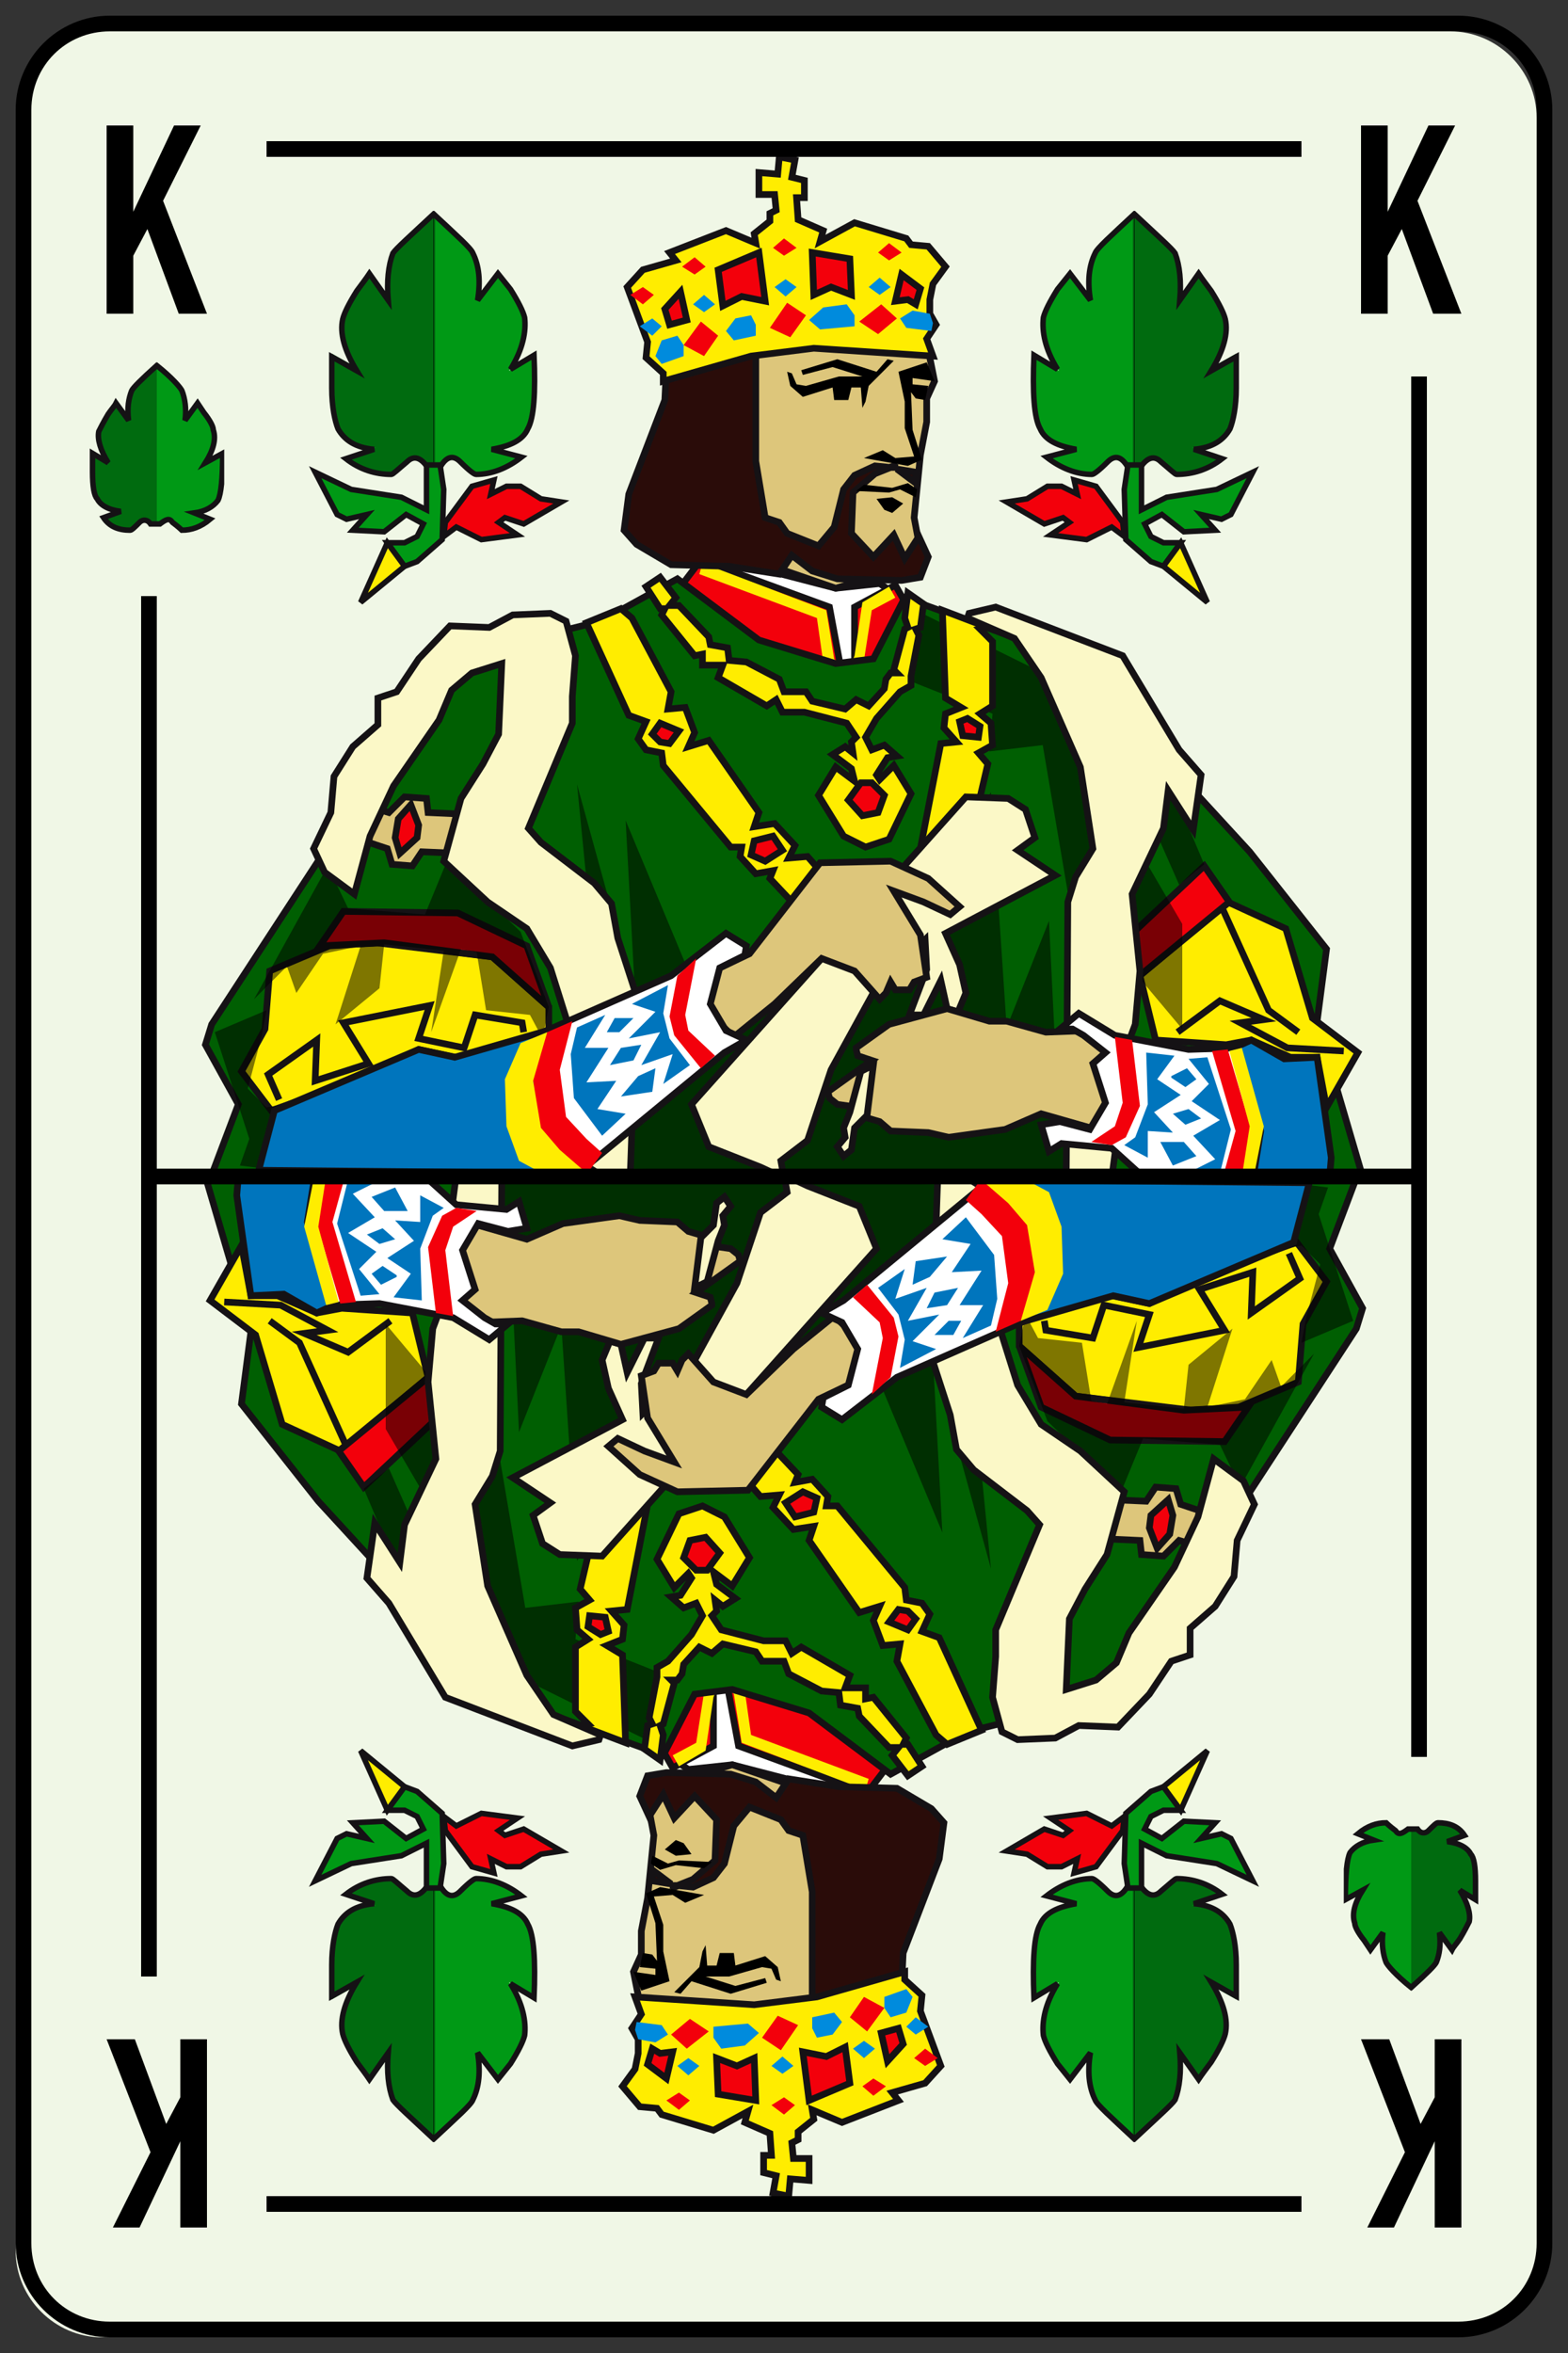 <svg xmlns="http://www.w3.org/2000/svg" xmlns:xlink="http://www.w3.org/1999/xlink" viewBox="0 0 100 150" enable-background="new 0 0 100 150"><rect x="0" y="0" width="100" height="150" fill="#333333" stroke="none"/><symbol viewBox="-4.9 -10.1 9.8 20.2"><path fill-rule="evenodd" clip-rule="evenodd" fill="#009C22" d="M0-1.3c3.1 0 4.7-1.6 4.7-3 0-2.6-2.6-3.9-3.5-4.2-1.1-.4-1.2-1.4-1.2-1.4s-.1 1-1.3 1.5c-.9.3-3.5 1.6-3.5 4.2.1 1.3 1.7 2.9 4.8 2.9z"/><path fill-rule="evenodd" clip-rule="evenodd" fill="#006F20" d="M0-1.3v-8.6s-.1 1-1.3 1.5c-.9.3-3.5 1.6-3.5 4.2.1 1.3 1.7 2.9 4.8 2.9z"/><path fill-rule="evenodd" clip-rule="evenodd" fill="#F40D1D" d="M3.5-2.2h-7v8.7l3.5 3.4 3.5-3.4z"/><path fill-rule="evenodd" clip-rule="evenodd" fill="#AC0019" d="M0-2.2h-3.5v8.7l3.5 3.4z"/><path stroke="#000" stroke-width=".35" stroke-linecap="round" stroke-linejoin="round" stroke-miterlimit="10" fill="none" d="M0-9.9v6.9M0 9.9v-11.8"/><path fill-rule="evenodd" clip-rule="evenodd" fill="#fe0" d="M3.5-1.2v-1.1c-.8-.4-2.1-.7-3.5-.7s-2.7.3-3.5.7v1.1c.8-.4 2-.7 3.5-.7s2.7.3 3.5.7z"/><path clip-rule="evenodd" stroke="#000" stroke-width=".35" stroke-linecap="round" stroke-linejoin="round" stroke-miterlimit="10" d="M-3.5-2.2v8.7l3.5 3.4 3.5-3.5v-8.7c.8-.6 1.3-1.3 1.3-2 0-2.6-2.6-3.9-3.5-4.2-1.2-.4-1.3-1.4-1.3-1.4s-.1 1-1.3 1.5c-.9.3-3.5 1.6-3.5 4.2.1.6.5 1.4 1.3 2z" fill="none"/><path clip-rule="evenodd" stroke="#000" stroke-width=".25" stroke-linecap="round" stroke-miterlimit="10" d="M3.5-2.3c-.8-.4-2.1-.7-3.5-.7s-2.7.3-3.5.7" fill="none"/></symbol><symbol id="h" viewBox="-8.3 -12.6 16.6 25.2"><path fill-rule="evenodd" clip-rule="evenodd" fill="#009915" d="M-1.4-9.8l-.8-.3-1.1 1.5h1.1l.8.4.4.8-1.1.6-1.4-1.1-2 .1.9 1-1.3-.3-.6.3-1.4 2.7 2.3-1.1 3.2-.5 1.6-.8v3.9l.8-.6.3-2-.1-3.2z"/><path clip-rule="evenodd" stroke="#151215" stroke-width=".35" fill="none" d="M-1.4-9.8l-.8-.3-1.1 1.5h1.1l.8.4.4.8-1.1.6-1.4-1.1-2 .1.9 1-1.3-.3-.6.3-1.4 2.7 2.3-1.1 3.2-.5 1.6-.8v3.9l.8-.6.3-2-.1-3.2z"/><path fill-rule="evenodd" clip-rule="evenodd" fill="#F3000B" d="M7.8-6l-2.4-1.4-1.2.4-.4-.3 1.2-.8-2.3-.3-1.6.8-.8-.6.1.9 1.7 2.3 1.4.4-.2-.9 1 .5h.9l1.3-.8z"/><path clip-rule="evenodd" stroke="#151215" stroke-width=".35" fill="none" d="M7.8-6l-1.3.2-1.3.8h-.9l-1-.5.2.9-1.4-.4-1.7-2.3-.1-.9.8.6 1.6-.8 2.3.3-1.2.8.4.3 1.2-.4z"/><path fill-rule="evenodd" clip-rule="evenodd" fill="#FFED00" d="M-2.2-10.1l-2.8-2.3 1.7 3.8z"/><path clip-rule="evenodd" stroke="#151215" stroke-width=".35" fill="none" d="M-2.2-10.1l-2.8-2.3 1.7 3.8z"/><use xlink:href="#a" width="13.4" height="17" x="-6.7" y="-8.5" transform="translate(-.342 4.058)" overflow="visible"/></symbol><symbol id="a" viewBox="-6.7 -8.5 13.4 17"><path fill-rule="evenodd" clip-rule="evenodd" fill="#009915" d="M0 8.3c1.5-1.4 2.4-2.2 2.5-2.5.4-.8.5-1.8.3-3l1.2 1.7.8-1.1c.5-.8.8-1.4.9-1.8.2-.9-.1-2-.9-3.3l1.6.9c.1-2.4-.1-4-.4-4.7-.3-.6-1.1-1-2.3-1.2l1.8-.6c-.8-.7-1.8-1-2.8-1-.1 0-.4.3-1 .8-.4.4-.8.3-1.2-.3h-1c-.4.6-.8.6-1.2.2-.6-.6-.9-.8-1-.8-1 0-2 .4-2.9 1.1l1.8.6c-1.2.2-2 .6-2.3 1.3-.2.5-.4 1.4-.4 2.8v2l1.6-.9c-.8 1.3-1 2.4-.9 3.3.1.4.4 1 .9 1.8.3.4.6.7.8 1.1l1.2-1.7c-.1 1 0 2 .4 2.8.1.3 1 1.1 2.5 2.5z"/><path fill-rule="evenodd" clip-rule="evenodd" fill-opacity=".298" d="M-4.9 3.5c.3.4.6.7.8 1.1l1.2-1.7c-.1 1.1 0 2.1.4 2.9.2.3 1 1.2 2.6 2.5v-16h-.5c-.4.5-.8.6-1.2.2-.6-.5-.9-.8-1-.8-1 0-2 .4-2.9 1.1l1.8.6c-1.2.2-2 .6-2.3 1.3-.3.4-.5 1.3-.5 2.7v2l1.6-.9c-.8 1.3-1 2.4-.9 3.3.1.3.4.9.9 1.7z"/><path clip-rule="evenodd" stroke="#000" stroke-width=".031" stroke-linecap="round" stroke-linejoin="round" stroke-miterlimit="3" d="M-4.9 3.5c-.5-.8-.8-1.4-.9-1.8-.2-.9.1-2 .9-3.3l-1.6.9v-2c0-1.3.2-2.2.4-2.7.4-.7 1.1-1.2 2.3-1.3l-1.8-.6c.9-.7 1.9-1 2.9-1 .1 0 .4.3 1 .8.4.4.8.3 1.2-.2h.5v16c-1.5-1.4-2.4-2.2-2.6-2.5-.3-.8-.4-1.8-.3-3l-1.2 1.7c-.2-.3-.5-.7-.8-1z" fill="none"/><path clip-rule="evenodd" stroke="#151215" stroke-width=".35" d="M0 8.3c-1.5-1.4-2.4-2.2-2.6-2.5-.3-.8-.4-1.8-.3-3l-1.2 1.7c-.2-.3-.5-.7-.8-1.1-.5-.8-.8-1.4-.9-1.8-.2-.9.1-2 .9-3.3l-1.6.9v-2c0-1.2.2-2.1.4-2.6.4-.7 1.1-1.2 2.3-1.3l-1.8-.6c.9-.7 1.9-1 2.9-1 .1 0 .4.3 1 .8.4.4.8.3 1.2-.2h1c.4.6.8.6 1.2.2.6-.6.9-.8 1-.8 1 0 2 .4 2.9 1.1l-1.9.5c1.2.2 2 .6 2.3 1.3.4.7.5 2.3.4 4.7l-1.5-.9c.8 1.3 1 2.4.9 3.3-.1.4-.4 1-.9 1.8l-.8 1-1.3-1.7c.2 1.2.1 2.2-.3 3-.1.3-1 1.1-2.5 2.5z" fill="none"/></symbol><symbol id="d" viewBox="-4.3 -5.5 8.6 10.9"><path fill-rule="evenodd" clip-rule="evenodd" fill="#009915" d="M0 5.2c1-.9 1.5-1.4 1.6-1.6.2-.5.3-1.1.2-1.9l.8 1.1.5-.7c.3-.5.5-.9.6-1.1 0-.5-.1-1.2-.6-2l1 .6c0-1.5 0-2.5-.3-3-.2-.4-.7-.7-1.4-.8l1.1-.4c-.6-.5-1.2-.7-1.8-.7-.1 0-.3.2-.7.5-.2.3-.4.2-.7-.1h-.6c-.2.3-.5.4-.7.1-.4-.3-.6-.5-.6-.5-.6 0-1.2.2-1.8.7l1.1.4c-.7.1-1.2.4-1.5.8-.2.3-.3.9-.3 1.7v1.2l1-.6c-.5.8-.7 1.5-.5 2.1 0 .2.2.6.6 1.1l.5.7.8-1.1c-.1.7 0 1.4.2 1.9 0 .2.5.8 1.5 1.6z"/><path fill-rule="evenodd" clip-rule="evenodd" fill-opacity=".298" d="M-3.1 2.2c.2.2.4.5.5.7l.8-1.1c-.1.8-.1 1.4.2 1.9.1.1.6.6 1.6 1.5v-10.1h-.3c-.3.3-.5.4-.7.1-.4-.3-.6-.5-.7-.5-.6 0-1.2.2-1.8.7l1.1.4c-.7.1-1.2.4-1.4.8-.2.3-.3.9-.4 1.7v1.3l1-.6c-.5.8-.7 1.5-.6 2 .2.3.4.7.7 1.2z"/><path clip-rule="evenodd" stroke="#151215" stroke-width=".35" d="M0 5.2c-1-.9-1.5-1.4-1.6-1.6-.2-.5-.3-1.1-.2-1.9l-.8 1.1c-.1-.2-.3-.4-.5-.7-.3-.5-.5-.9-.6-1.1-.1-.5.1-1.2.6-2l-1 .6v-1.2c0-.9.1-1.5.3-1.7.2-.4.7-.7 1.5-.8l-1.1-.4c.4-.6 1-.8 1.7-.8.1 0 .3.2.6.5.2.2.5.2.7-.1h.6c.4.3.6.4.8.1.4-.3.6-.5.6-.5.6 0 1.2.2 1.8.7l-1 .4c.7.1 1.2.4 1.5.8.2.4.3 1.4.3 3l-1.1-.6c.5.8.7 1.5.5 2.1 0 .2-.2.6-.6 1.1l-.4.6-.8-1.1c.1.7 0 1.4-.2 1.9-.1.2-.6.8-1.6 1.6z" fill="none"/></symbol><symbol id="f" viewBox="-37.2 -0.6 74.3 65.8"><g clip-rule="evenodd"><path fill-rule="evenodd" fill="#fff" d="M5.2 31.5l-6.1 1-6.4 3.6 2.9 3.4 7.7-2 2.8.3 2.5-1.7z"/><path stroke="#151215" stroke-width=".425" fill="none" d="M5.2 31.5l-6.1 1-6.4 3.6 2.9 3.4 7.7-2 2.8.3 2.5-1.7z"/><path fill-rule="evenodd" fill="#F3000B" d="M3.7 32l-5.7 1.5-4.6 4.1 1.3 1.7 8.2-3z"/><path stroke="#151215" stroke-width=".425" fill="none" d="M3.7 32l-5.7 1.5-4.6 4.1 1.3 1.7 8.2-3z"/><path fill-rule="evenodd" fill="#F3000B" d="M4.5 36.3l2.6 1.4.9-1.6-1.9-3.6-1.6-.3z"/><path stroke="#151215" stroke-width=".425" fill="none" d="M4.5 36.3v-4.1l1.6.3 1.9 3.6-.9 1.6z"/><path fill-rule="evenodd" fill="#FFED00" d="M3.2 33l.8-1 .5 1.2.5 3.4 1.7 1 .4-.7-1.5-.8-.5-3.2-1-2.1-1.6 2-.4 2.8-7.5 2.8.2.7 7.9-3z"/></g><path fill-rule="evenodd" clip-rule="evenodd" fill="#005F02" d="M29.7 20.7l4.9-6.2-.6-4.6 2.9-9.9-73.4.1 1.7 4.5-2.1 3.8.4 1.3 15.2 23.3 9.6 2.4 4.9 2.7 5.2-3.9 4.9-1.5 2.4.3 2 3.9 10.7-3.9z"/><path clip-rule="evenodd" stroke="#151215" stroke-width=".425" fill="none" d="M29.7 20.7l4.9-6.2-.6-4.6 2.9-9.9-73.4.1 1.7 4.5-2.1 3.8.4 1.3 15.2 23.3 9.6 2.4 4.9 2.7 5.2-3.9 4.9-1.5 2.4.3 2 3.9 10.7-3.9z"/><g clip-rule="evenodd"><path fill-rule="evenodd" fill="#DDC67B" d="M-25.2 23.2l1 1 1.4-.1.1-.9 2.2-.1-.3-2.5-2.3.1-.6-.9-1.3.1-.3 1-1.5.5.6 2.1z"/><path stroke="#151215" stroke-width=".425" fill="none" d="M-25.2 23.2l1 1 1.4-.1.1-.9 2.2-.1-.3-2.5-2.3.1-.6-.9-1.3.1-.3 1-1.5.5.6 2.1z"/><path fill-rule="evenodd" fill="#F3000B" d="M-24.6 22.8l.8.9.5-1.3-.1-.8-1.1-1-.3 1z"/><path stroke="#151215" stroke-width=".425" fill="none" d="M-24.6 22.8l.8.9.5-1.3-.1-.8-1.1-1-.3 1z"/></g><g clip-rule="evenodd"><path fill-rule="evenodd" fill="#FFED00" d="M-18.6 14l3.6-3.2v-5.7l-2.6 1.8-5.7 1.2-4.1-2-5.3-1.9-1.9 2.5 1.5 2.7.3 3.7 3.8 1.6 3 .2z"/><path stroke="#151215" stroke-width=".425" fill="none" d="M-18.6 14l-7.4.9-3-.2-3.8-1.6-.3-3.7-1.5-2.7 1.9-2.5 5.3 1.9 4.1 2 5.7-1.2 2.6-1.8v5.7zM-32.2 4.9l-.7 1.6 3.1 2.2-.1-2.6 3.4 1.1-1.6 2.6 5.5 1.1-.7-2.1 2.9-.6.7 2.1 3-.5.1-.6"/></g><g clip-rule="evenodd"><path fill-rule="evenodd" fill="#FFED00" d="M33.7 10.1l2.9-2.2-2-3.5-.6 3.2h-1.7l-2.5 1.1-1.6-.3-4.5.3-1 4.1 5.6 4.7 3.7-1.7z"/><path stroke="#151215" stroke-width=".425" fill="none" d="M33.7 10.1l2.9-2.2-2-3.5-.6 3.2h-1.7l-2.5 1.1-1.6-.3-4.5.3-1 4.1 5.6 4.7 3.7-1.7z"/><g stroke="#151215" stroke-width=".425" fill="none"><path d="M35.7 8l-3.6.2-3 1.6 1.5.2-2.8 1.2-2.7-2M28 17l2.9-6.4 1.9-1.4"/></g></g><g clip-rule="evenodd"><path fill-rule="evenodd" fill="#F3000B" d="M-15 10.8l-3.6 3.2-6.9.9-4.1-.2 1.5 2.2 7.3-.1 4.4-2.1z"/><path stroke="#151215" stroke-width=".425" fill="none" d="M-15 10.8l-1.4 3.9-4.4 2.1-7.3.1-1.5-2.2 4.1.2 6.9-.9z"/><path fill-rule="evenodd" fill="#F3000B" d="M22.8 12.9l-1 2.2 5 4.7 1.6-2.3z"/><path stroke="#151215" stroke-width=".425" fill="none" d="M22.8 12.9l-1 2.2 5 4.7 1.6-2.3z"/></g><g clip-rule="evenodd"><path fill-rule="evenodd" fill="#DDC67B" d="M8.7 46l-.4-4 .3-1.6-1-1.6-4.3-1.3-5.8 2-2.2 13.4 4.8.9 9.1-1.1.4-2-.5-1.1v-1.5z"/><path stroke="#151215" stroke-width=".425" fill="none" d="M8.7 46l-.4-4 .3-1.6-1-1.6-4.3-1.3-5.8 2-2.2 13.4 4.8.9 9.1-1.1.4-2-.5-1.1v-1.5z"/><path fill-rule="evenodd" fill="#2A0C09" d="M7.2 45.1l1.2-.1v-.7l-1.2.8zm-2.7-.4l1.2.6 1-.1-1-.4-1.4-1.2-.1-2.6 1.4-1.5 1.4 1.4.7-1.5.9 1.4.6-1.3-.5-1.3-1.2-.2-4.1.1-1.6.5-1.3 1-.8-1.2-3.1.6-3.7.1-2.2 1.3-.8.9.3 2.3 2.3 6 .1 2.1 5.7 1.3v-7.3l.6-3.6.9-.4.5-.7 2-.8 1 1.2.6 2.4.6.9zm2.2.5l.3.1.2-.1h-.5z"/><path stroke="#151215" stroke-width=".425" d="M4.5 44.7l-.7-.9-.6-2.4-1-1.2-2 .8-.5.7-.9.3-.6 3.6v7.3l-5.7-1.3-.1-2.1-2.3-6-.3-2.3.8-.9 2.2-1.3 3.7-.1 3.2-.5.8 1.2 1.3-1 1.6-.5 4.1-.1 1.2.2.5 1.3-.6 1.3-.9-1.4-.7 1.5-1.3-1.4-1.4 1.5.1 2.6 1.4 1.2 1 .4-1 .1-1.3-.6zm2.7.4l1.2-.9v.7l-1.2.2zm-.5.1l.3.1.2-.1h-.5z" fill="none"/><g fill-rule="evenodd"><path d="M5.9 51.3l.7.8.4-.1-1.6-1.6-.2-1-.2-.4-.1 1.3h-.6l-.2-.8h-.9l-.1.8-1.9-.6-.8.7-.2.9.3-.1.3-.7.6-.1 2.1.6h1.5l-1.9.6-1.9-.5-.1.3 2.3.7zM8.2 50.9v-.4l1-.1-.2-.9-.6.1-.3.4.1-2.4.6-1.9-.9-.4-2.8.5 1.2.5.8-.5 1.2.1-.6 1.8v1.7l-.4 1.9 1.8.6.5-1.2zM4.6 43.7l.5.4 1.8-.2 1 .3.6-.4-.1-.5-1 .5-.7-.2zM5.9 43.2l1 .1.7-.4-.7-.6-.5.2z"/></g></g><g fill-rule="evenodd" clip-rule="evenodd" opacity=".5" enable-background="new"><path d="M21.4 0l-31.4.5-2.5 17.4-.7 7.1 3.7-13.4-.6 11.1 4.3-10.3 11.7.4 7.3 11.7 1-15 2.7 6.8.4-8.2zM-29.1 19.8l1.3-2.7 4.9-.4 1.4 3.4 4.7-4.5 1.8-4.8-.4-2-.8 1.5-2.8.3-.6 3.7-1 .2-1.9-5.3.8 5.2-3.8.4-.3-2.8-2.8-2.3 1.6 5-2.4-.5-1.7-2.5-.6 1.7-2.1-2.1zM-33 10.6l-.3-1.6-.9-3.4 1.2-1.2 1.6.3-.9-4.3-2.4.3.6 1.7-2.2 6.8zM24.6 25.1l2.2-5.2-1.6-1.3-1.5 3.4-.7-1.8 2.4-4.1v-6.7l-7.3 8.7-1.6 9.4-3.4-.4.2 2.4-5.8 2.3 1.1 4.2 7.9-3.9z"/></g><g clip-rule="evenodd"><path fill-rule="evenodd" fill="#FFED00" d="M.7 21.1l-.4-.8 1.2.1 4.2-4.8-1.8-1.7-4.8 5.1.2.5-1.1-.2-1 1.1.1.6h-.7l-4.3 5.2-.1.8-1 .2-.5.7.5 1.1-1.1.4-2.7 5.9 2.2.9.7-.6 2.5-4.7-.2-1.1 1.1.1.6-1.6-.4-.9 1.3.4 3.2-4.6-.3-.9 1.3.2z"/><path stroke="#151215" stroke-width=".425" fill="none" d="M.7 21.1l-1.3 1.4-1.3-.2.3.9-3.2 4.6-1.3-.4.4.9-.6 1.6-1.1-.1.2 1.1-2.5 4.7-.7.6-2.2-.9 2.7-5.9 1.1-.4-.5-1.1.5-.7 1-.2.1-.8 4.3-5.2h.7l-.1-.6 1-1.1 1.1.2-.2-.5 4.8-5.1 1.8 1.7-4.2 4.8-1.2-.1z"/><path fill-rule="evenodd" fill="#FFED00" d="M10.1 36.1l2.9-1.1-.5-.1.8-.8v-4.1l-.8-.5.7-.6.1-1.4-.9-.5.6-.7-1.1-4.7-1.2-3-2.1 1.8 1.4 7.2 1 .1-.8.9.1.9 1 .4-1 .6z"/><path stroke="#151215" stroke-width=".425" fill="none" d="M10.1 36.1l.2-5.6 1-.6-1-.4-.1-.9.8-.9-1-.1-1.4-7.2 2.1-1.8 1.2 3 1.1 4.7-.6.7.9.5-.1 1.4-.7.6.8.5v4.1l-.8.8.5.1z"/><path fill-rule="evenodd" fill="#F3000B" d="M-7.9 28.9l1.2-.5-.6-.8-.6.1-.5.5z"/><path stroke="#151215" stroke-width=".425" fill="none" d="M-7.9 28.9l-.5-.7.5-.5.6-.1.6.8z"/><path fill-rule="evenodd" fill="#F3000B" d="M-1.9 21.4l1.2.3.6-.9-1.1-.7-.9.4z"/><path stroke="#151215" stroke-width=".425" fill="none" d="M-1.9 21.4l1.2.3.6-.9-1.1-.7-.9.4z"/><path fill-rule="evenodd" fill="#F3000B" d="M11.2 29l.5.2.8-.5-.1-.7-1 .1z"/><path stroke="#151215" stroke-width=".425" fill="none" d="M11.2 29l.5.2.8-.5-.1-.7-1 .1z"/></g><g clip-rule="evenodd"><path fill-rule="evenodd" fill="#FFED00" d="M7.7 34.9l.2.1-.2.6.2 1.6 1-.7-.2-1.5-.3-.1.2-.4-.5-2.6v-.6l-.7-.4-1.5-1.7-.7-1.2.4-.8.8.3.8-.7-.6-.1-.7-1.1.2-.3.9.9 1.1-1.8-1.4-2.9-1.5-.5-1.4.7-1.6 2.6 1.1 1.8 1.2-.9-.2.8-1.2.9.8.5.5-.4-.1.7.3.3-.6.9-2.7.7h-1.4l-.4.8-.6-.4-3.1 1.8.3.8h-1.3v.7l-.5-.1-2.1 2.6.2.4h-.3l-.9 1.4.9.6 1-1.3-.4-.5h.6l1.9-2 .1-.5 1.1-.2.1-.8 1.1-.1 2.1-1.1.3-.8h1.4l.4-.6 2.1-.5.7.6.8-.4 1 1.1.1.6.3.4h.4l-.2.2z"/><path stroke="#151215" stroke-width=".425" fill="none" d="M7.7 34.9l-.7-2.6.2-.2h-.4l-.3-.4-.1-.6-1-1.1-.8.4-.7-.6-2.1.5-.4.6h-1.4l-.3.8-2.1 1.1-1.1.1-.1.8-1.1.2-.1.5-1.9 2h-.6l.4.5-1 1.3-.9-.6.9-1.4h.3l-.2-.4 2.1-2.6.5.1v-.7h1.3l-.3-.8 3.1-1.8.6.4.4-.8h1.4l2.7-.7.6-.9-.3-.3.1-.7-.5.4-.8-.5 1.2-.9.2-.8-1.2.9-1.1-1.8 1.6-2.6 1.4-.7 1.5.5 1.4 2.9-1.1 1.8-.9-.9-.2.3.7 1.1.6.1-.8.7-.8-.3-.4.8.7 1.2 1.5 1.7.7.4v.6l.5 2.6-.2.4.3.1.2 1.5-1 .7-.2-1.6.2-.6z"/><path fill-rule="evenodd" fill="#F3000B" d="M4.1 24l.8 1.1h.7l.8-.8-.4-1.1-1-.2z"/><path stroke="#151215" stroke-width=".425" fill="none" d="M4.1 24l.8 1.1h.7l.8-.8-.4-1.1-1-.2z"/></g><g clip-rule="evenodd"><path fill-rule="evenodd" fill="#FBF8C7" d="M-23.3 33l2 2.1 2.5-.1 1.5.8 2.4.1 1-.5.6-2.2-.2-2.6v-1.7l-2.8-6.7.8-.9 3.4-2.6 1.1-1.3.4-2.2 1.2-3.7-.4-11.3-1.9-.1-1.1.7-1 9-1.1 3.5-1.5 2.5-2.5 1.7-2.8 2.6 1.1 4 1.4 2.2 1 1.9.2 4.5-1.9-.6-1.3-1.1-.8-1.9-2.9-4.2-1.5-3.2-1-3.7-1.9 1.4-.7 1.5 1.1 2.3.2 2.3 1.2 1.9 1.6 1.4v1.7l1.2.4z"/><path stroke="#151215" stroke-width=".425" fill="none" d="M-23.3 33l-1.4-2.1-1.2-.4v-1.7l-1.6-1.4-1.2-1.9-.2-2.3-1.1-2.3.7-1.5 1.9-1.4 1 3.7 1.5 3.2 2.9 4.2.8 1.9 1.3 1.1 1.9.6-.2-4.5-1-1.9-1.4-2.2-1.1-4 2.8-2.6 2.5-1.7 1.5-2.5 1.1-3.5 1-9 1.1-.7 1.9.1.4 11.3-1.2 3.7-.4 2.2-1.1 1.3-3.4 2.6-.8.9 2.8 6.7v1.7l.2 2.6-.6 2.2-1 .5-2.4-.1-1.5-.8-2.5.1z"/><path fill-rule="evenodd" fill="#FBF8C7" d="M11.8 35.9l1.7.4 8.1-3.1 3.6-6 1.4-1.6-.5-3.5-1.6 2.5-.3-2.4-2-4.2.5-4.9-.3-3.4-.3-.8-1.2-9-2.9.2.1 17.4.5 1.6 1.1 1.8-.8 5.2-2.5 5.7-1.7 2.5-3 1.3z"/><path stroke="#151215" stroke-width=".425" fill="none" d="M11.8 35.9l1.7.4 8.1-3.1 3.6-6 1.4-1.6-.5-3.5-1.6 2.5-.3-2.4-2-4.2.5-4.9-.3-3.4-.3-.8-1.2-9-2.9.2.1 17.4.5 1.6 1.1 1.8-.8 5.2-2.5 5.7-1.7 2.5-3 1.3z"/></g><path fill-rule="evenodd" clip-rule="evenodd" fill="#FBF8C7" d="M11.6 24.2l2.7-.1 1.1-.7.6-1.8-1.1-.8 2.4-1.6-7-3.7.9-2 .4-1.8-.5-1.2-.7.2-.4 1.8-1.1-2.2h-.9l1.1 2.9-.1 1.9-3.2-3.2-2.8-5.1-1.5-4.5-1.7-1.3.2-1.1-1.5.7-3.3 1.3-1.1 2.7z"/><path clip-rule="evenodd" stroke="#151215" stroke-width=".425" fill="none" d="M11.6 24.2l-17.5-19.6 1.1-2.7 3.3-1.3 1.5-.7-.2 1.1 1.7 1.3 1.5 4.5 2.8 5.1 3.2 3.2.1-1.9-1.1-2.9h.9l1.1 2.2.4-1.8.7-.2.5 1.2-.4 1.8-.9 2 7 3.7-2.4 1.6 1.1.8-.6 1.8-1.1.7z"/><g clip-rule="evenodd"><path fill-rule="evenodd" fill="#0075BD" d="M28.5 8.1l1.3.6 2.1-1.2 2.1.1.9-6.4-.1-1.2-5.5-.3z"/><path stroke="#151215" stroke-width=".425" fill="none" d="M28.5 8.1l1.3.6 2.1-1.2 2.1.1.9-6.4-.1-1.2-5.5-.3z"/><path fill-rule="evenodd" fill="#DDC67B" d="M19.3 9.3l3.3-1.5-1.3-5.2-4.9 1.4-2.3-1-3.6-.5-1.3.3-2.4.1-.7.6-1.7.5-.3.5-.7.1-.5.4-.1.4 2.8 2-.9.3-.1.4v.1l2.1 1.5 3.7 1 2.7-.8h1.1l2.5-.7z"/><path stroke="#151215" stroke-width=".425" fill="none" d="M19.3 9.3l-2.6-.1-2.5.7h-1.1l-2.7.8-3.7-1-2.1-1.5v-.1l.1-.4.9-.3-2.8-2 .1-.4.5-.4.7-.1.3-.5 1.7-.5.7-.6 2.4-.1 1.3-.3 3.6.5 2.3 1 4.9-1.4 1.3 5.2z"/><path fill-rule="evenodd" fill="#fff" d="M18.8 10.4l2.3-1.4 4.7-.9 3.1.1 1.5-5.3-.5-3.1-6.9.1-2.1 1.9-3.2.3-.8-.5-.5 1.7 1.2.2 1.9-.5 1 1.7-.8 2.5.8.7-1.4 1.1-.7.4h-.8z"/><path stroke="#151215" stroke-width=".425" fill="none" d="M18.8 10.4l-1.2-1h.8l.7-.4 1.4-1.1-.8-.7.8-2.5-1-1.7-1.9.5-1.2-.2.5-1.7.8.5 3.2-.3 2.1-1.9 6.9-.1.5 3.1-1.5 5.3-3.1-.1-4.7.9z"/></g><path fill-rule="evenodd" clip-rule="evenodd" fill="#F3000B" d="M20.9 2l-1.3.2 1.5 1 .5 1.5-.5 4.2 1.1-.2.5-4.2-.9-2zM29 0h-1l.8 2.9-1.5 5.1 1 .1 1.5-5.1-.6-3.1z"/><path fill-rule="evenodd" clip-rule="evenodd" fill="#FFED00" d="M30.2 0h-1l.5 3.2-1.3 4.8.8.2 1.4-5-.6-3z"/><g fill-rule="evenodd" clip-rule="evenodd" fill="#0075BD"><path d="M23.1 7.9l1.8-.2-1.1-1.5 1.5-1-1.7-1.1 1.2-1.3-1.6.1v-1.7l-1.5.8.7.5.8 2.1zM25.8 7.5l1.2.1 1.5-4.6-.7-2.8-1.7.2 1.4.7-1.4 1.5 1.7 1-1.8 1.2 1.1 1.1zM24.7 6.4l1 .5.6-.7-.7-.5-.9.6zM24.8 4l1 .3.8-.6-1-.4zM24 2.2h1.5l.8-.9-1.5-.6z"/></g><g clip-rule="evenodd"><path fill-rule="evenodd" fill="#0075BD" d="M-33.5.4l1 3.8 9.2 3.9 2.3-.5 5.9 1.7v-5.3l2.7-3.1-.5-.7z"/><path stroke="#151215" stroke-width=".425" fill="none" d="M-33.5.4l1 3.8 9.2 3.9 2.3-.5 5.9 1.7v-5.3l2.7-3.1-.5-.7z"/><path fill-rule="evenodd" fill="#DDC67B" d="M-2.2 14.2l4.5 5.8 4.5.1 2.4-1.1 2-1.8-.6-.5-1.7.8-1.9.7 1.7-2.8.4-2.7-.8-.3-.3-.5h-.9l-.3.5-.3-.7-.4-.4-1.6 1.8-2.1.8-3-2.9-2.6-2.1-2 1.9.7 2.3z"/><path stroke="#151215" stroke-width=".425" fill="none" d="M-2.2 14.2l4.5 5.8 4.5.1 2.4-1.1 2-1.8-.6-.5-1.7.8-1.9.7 1.7-2.8.4-2.7-.8-.3-.3-.5h-.9l-.3.5-.3-.7-.4-.4-1.6 1.8-2.1.8-3-2.9-2.6-2.1-2 1.9.7 2.3z"/><path fill-rule="evenodd" fill="#fff" d="M-2.5 14.1l-1.6-.8-.6-2.3 1-1.7 1.3-.6-1.4-.8-8.5-7-.7.1-2.6 2.8v5.3l8.4 3.7 3.5 2.7 1.3-.8z"/><path stroke="#151215" stroke-width=".425" fill="none" d="M-2.5 14.1l.1.6-1.3.8-3.5-2.7-8.4-3.7v-5.3l2.6-2.8.7-.1 8.5 7 1.4.8-1.3.6-1 1.7.6 2.3z"/></g><path fill-rule="evenodd" clip-rule="evenodd" fill="#F3000B" d="M-6.1 9.3l1.7-1.6-.9-.8-1.7 2.1-.3 1.2.5 2.6 1.2 1.1-.7-3.6zM-13.5 9.9l-.8-3.1.4-3 1.3-1.4 1-.9-.8-1.1-.5-.1-.8.6-1.9 2.1-.5 3.9 1 2.3z"/><path fill-rule="evenodd" clip-rule="evenodd" fill="#FFED00" d="M-16.8 8.5l1.7.7-.9-3.1.5-3 1.2-1.4 1.5-1.3-1.2-.2-1.6.1-1.3.7-.8 2.2-.1 3z"/><g fill-rule="evenodd" clip-rule="evenodd" fill="#0075BD"><path d="M-13.2 9.5l1.8.8-1.3-2.1h1.5l-1.4-2.2 1.9.1-1.2-1.8 1.8-.3-1.5-1.4-1.8 2.4-.2 2.8zM-7.7 10.4l.4-1.6 1.3-1.7-1.7-1.2.6 1.9-2-.7 1.2 2.1-2-.4 1.7 1.7-1.5.5 2.3 1.2zM-10.8 10.1h1.2l-.9-.9h-.8zM-11.1 7.1l.7 1.1 1.3.2-.5-1zM-10.4 5.1l1.1 1.3 1.1.5-.2-1.5z"/></g><path fill-rule="evenodd" clip-rule="evenodd" fill="#FBF8C7" d="M5.7 7.1l-.4-3.2-.8-.8-.2-1.4-.5-.4-.4.6.5.6-.1.6.4 1 .7 2.6z"/><path clip-rule="evenodd" stroke="#151215" stroke-width=".425" fill="none" d="M5.7 7.1l-.4-3.2-.8-.8-.2-1.4-.5-.4-.4.6.5.6-.1.6.4 1 .7 2.6z"/><g clip-rule="evenodd"><path fill-rule="evenodd" fill="#FFED00" d="M9.2 59.3l1.1-1.3-.8-1.1-.2-1v-.9l.4-.7-.6-.9.4-1.1-7.6.5-4-.5-5.6-1.6v.5l-1.1 1 .1 1-1.3 3.5 1 1.1 2.1.6-.4.5 3.6 1.4 1.9-.8-.1.6 1 .8v.5l.4.2-.1 1h-1v1.4l1.2-.1.1 1.1 1-.2-.2-1.1.8-.2v-1.1h-.5l.1-1.4 1.6-.7-.2-.7 2.2 1.2 3.3-1 .3-.4z"/><path stroke="#151215" stroke-width=".425" fill="none" d="M9.2 59.3l-1.1.1-.3.4-3.3 1-2.2-1.2.2.7-1.6.7-.1 1.4h.5v1.1l-.8.2.2 1.1-1 .2-.1-1.1-1.2.1v-1.4h1l.1-1-.4-.2v-.5l-1-.8.1-.6-1.9.8-3.6-1.4.4-.5-2.1-.6-1-1.1 1.3-3.5-.1-1 1.1-1v-.5l5.6 1.6 4 .5 7.6-.5-.4 1.1.6.9-.4.7v.9l.2 1 .8 1.1z"/><path fill-rule="evenodd" fill="#F3000B" d="M-6.6 56.4l.4-1.8-1.1-.3-.3 1z"/><path stroke="#151215" stroke-width=".425" fill="none" d="M-6.6 56.4l-1-1.1.3-1 1.1.3z"/><path fill-rule="evenodd" fill="#F3000B" d="M-3.9 55.5l-.3 2.3 2.6 1.1.4-3.1-1.5.3z"/><path stroke="#151215" stroke-width=".425" fill="none" d="M-3.9 55.5l1.2.6 1.5-.3-.4 3.1-2.6-1.1z"/><path fill-rule="evenodd" fill="#F3000B" d="M1.8 58.9l2.4-.4.1-2.3-1.3.5-1.1-.5z"/><path stroke="#151215" stroke-width=".425" fill="none" d="M1.8 58.9l.1-2.7 1.1.5 1.3-.5-.1 2.3z"/><path fill-rule="evenodd" fill="#F3000B" d="M7.5 57.5l1.2-.9-.3-1-.5.3-.8-.1z"/><path stroke="#151215" stroke-width=".425" fill="none" d="M7.5 57.5l1.2-.9-.3-1-.5.3-.8-.1z"/><path fill-rule="evenodd" fill="#008BDD" d="M-7.8 53.3l1 .3.4-.6v-.7l-1.4-.5-.4.5zM-3.1 54.7l1 .2.3-.6v-.7l-1.4-.3-.5.6zM2.5 55.4l1.5.2.5-.7v-.7l-2.2-.2-.7.6zM8.2 55.2l1.1-.2.2-.6-.1-.5-1.6.2-.4.6z"/><path fill-rule="evenodd" fill="#F3000B" d="M-5.3 54.5l1.1-.9-.9-1.3-1.3.7zM.2 55.7l1.2-.8-1-1.4-1.3.6zM6.2 55.6l1-.9-1.2-1-1.2.8z"/><path fill-rule="evenodd" fill="#008BDD" d="M-7.8 54.2l-.6-.6-.8.6.8.5zM-4.4 55.6l-.7-.5-.7.5.7.6zM.8 56.7l-.7-.6-.7.6.7.5zM6.8 56.7l-.7-.5-.7.5.7.6z"/><path fill-rule="evenodd" fill="#F3000B" d="M7.5 58.9l-.8-.5-.7.5.7.6zM.8 59.2l-.8-.5-.7.5.7.6zM-5 58l-.7-.5-.8.5.8.6zM-8.3 56.2l-.7-.6-.8.6.8.5z"/></g></symbol><symbol viewBox="-8.2 -7.9 16.3 15.8"><path fill-rule="evenodd" clip-rule="evenodd" fill="#E61616" d="M6.5 6.8c1.1-.8 1.6-2 1.5-3.6-.1-1.6-.7-3-2-4.4-1.2-1.4-3.2-3.5-6-6.4-2.8 2.9-4.8 5.1-6 6.4-1.2 1.4-1.9 2.9-2 4.4-.1 1.6.4 2.8 1.5 3.6 1 .8 2.1 1.1 3.3.8 1.2-.1 2.3-.8 3.2-1.8 1 1 2 1.7 3.2 1.8 1.2.3 2.3 0 3.3-.8z"/><path fill-rule="evenodd" clip-rule="evenodd" fill-opacity=".298" d="M0-7.6v13.4c1 1 2 1.6 3.2 1.8 1.2.2 2.3-.1 3.3-.8 1.1-.8 1.6-2 1.5-3.6-.1-1.6-.7-3-2-4.4-1.2-1.4-3.2-3.5-6-6.4z"/><path clip-rule="evenodd" stroke="#151215" stroke-width=".1" stroke-linecap="round" stroke-linejoin="round" stroke-miterlimit="3" d="M0-7.6c2.8 2.9 4.8 5.1 6 6.4 1.2 1.4 1.9 2.9 2 4.4.1 1.6-.4 2.8-1.5 3.6-1 .8-2.1 1.1-3.3.8-1.2-.2-2.2-.8-3.2-1.8v-13.4z" fill="none"/><path clip-rule="evenodd" stroke="#151215" stroke-width=".35" d="M6.5 6.8c-1 .8-2.1 1.1-3.3.8-1.2-.1-2.2-.8-3.2-1.8-.9 1.1-2 1.7-3.2 1.9-1.2.2-2.3-.1-3.3-.8-1.1-.9-1.6-2.1-1.5-3.7.1-1.6.8-3 2-4.4 1.2-1.4 3.2-3.5 6-6.4 2.8 2.9 4.8 5.1 6 6.4 1.2 1.4 1.9 2.9 2 4.4.1 1.6-.4 2.8-1.5 3.6z" fill="none"/></symbol><symbol id="e" viewBox="-3.2 -6 6.5 12.1"><path fill-rule="evenodd" clip-rule="evenodd" d="M2.8 6l-2.4-4.8 2.8-7.2h-1.8l-2 5.4-.9-1.7v-3.7h-1.7v12h1.7v-5.5l2.6 5.5h1.7z"/></symbol><symbol id="c" viewBox="-49 -74 98 148"><path fill="#F0F7E6" d="M48-68.5c0-3-2.5-5.5-5.5-5.5h-86c-3 0-5.5 2.5-5.5 5.5v136c0 3 2.5 5.5 5.5 5.5h86c3 0 5.5-2.5 5.5-5.5v-136z"/><path fill="#000" d="M43 73c2.8 0 5-2.2 5-5v-136c0-2.8-2.2-5-5-5h-86c-2.8 0-5 2.2-5 5v136c0 2.8 2.2 5 5 5h86m0 1h-86c-3.3 0-6-2.7-6-6v-136c0-3.3 2.7-6 6-6h86c3.3 0 6 2.7 6 6v136c0 3.3-2.7 6-6 6z"/></symbol><symbol id="g" viewBox="-41 -66 82 132"><g><g fill-rule="evenodd" clip-rule="evenodd"><path d="M33 66h-66v-1h66zM33-65h-66v-1h66zM-41 37h1v-88h-1zM41-37h-1v88h1zM40-.5h-80v1h80z"/></g></g></symbol><symbol viewBox="-7.7 -10.4 15.4 20.8"><g clip-rule="evenodd"><path fill-rule="evenodd" fill="#fe0" d="M0-5.9l-.4.2-.6-2.1 1-.9 1 .8-.6 2.1-.4-.1zm3-.3l-1.5.2.9-2.1-1.5-1-.9-1-.9 1-1.5 1 .9 2.1-1.5-.2 3 2.2 3-2.2z"/><path stroke="#222123" stroke-width=".35" d="M3-6.2l-3 2.2-3-2.2 1.5.2-.9-2.1 1.5-1 .9-1 .9 1 1.5 1-.9 2.1 1.5-.2zm-3 .3l.4.2.6-2.2-1-.8-1.1.8.6 2.1.5-.1z" fill="none"/></g><use xlink:href="#b" width="15.4" height="15.4" x="-7.7" y="-7.7" transform="translate(0 2.703)" overflow="visible"/></symbol><symbol id="b" viewBox="-7.7 -7.7 15.4 15.4"><path fill-rule="evenodd" clip-rule="evenodd" fill="#F40D1D" d="M6.8 3.3c.5-1 .7-2.1.7-3.3 0-1.2-.2-2.3-.7-3.3-.4-.8-.9-1.5-1.5-2-1.5-1.5-3.2-2.2-5.3-2.2-2 0-3.8.7-5.3 2.1-.7.8-1.2 1.5-1.5 2.1-.5 1-.8 2.1-.8 3.3 0 1.2.3 2.2.8 3.3.4.8.9 1.5 1.5 2.1 1.5 1.4 3.3 2.1 5.3 2.1s3.8-.7 5.3-2.1c.5-.5 1-1.2 1.5-2.1z"/><g clip-rule="evenodd"><path fill-rule="evenodd" fill="#00AFE7" d="M6.8 3.3c-2.4-.5-4.6-.7-6.8-.7s-4.4.2-6.8.7c.4.8.9 1.5 1.5 2.1 1.9-.7 3.7-1.1 5.3-1.1 1.7 0 3.4.4 5.3 1.1.5-.6 1-1.3 1.5-2.1z"/><path stroke="#222123" stroke-width=".35" d="M6.8 3.3c-.5.8-1 1.5-1.5 2.1-1.9-.7-3.6-1.1-5.3-1.1-1.7 0-3.4.4-5.3 1.1-.6-.6-1.1-1.3-1.5-2.1 2.4-.5 4.7-.7 6.8-.7 2.2 0 4.4.2 6.8.7z" fill="none"/><path fill-rule="evenodd" fill="#00AFE7" d="M6.8-3.3c-.4-.8-.9-1.5-1.5-2-1.9.7-3.6 1-5.2 1-1.8 0-3.5-.4-5.3-1.1-.8.8-1.3 1.5-1.6 2.1 2.4.5 4.6.7 6.8.7s4.4-.2 6.8-.7z"/><path stroke="#222123" stroke-width=".35" d="M6.8-3.3c-2.4.5-4.6.7-6.7.7-2.2 0-4.5-.2-6.8-.7.2-.6.7-1.3 1.4-2.1 1.8.8 3.6 1.1 5.3 1.1 1.6 0 3.4-.4 5.2-1.1.7.6 1.2 1.3 1.6 2.1z" fill="none"/></g><g fill-rule="evenodd" clip-rule="evenodd" fill="#fe0"><path d="M7.2 0l-1 1.3-2-.5 1.1.5-.6 1.3-.8-.5.2-.5-1.9-.4-.5-.7-1.7 1.8-1.9-1.8-.5.6-2 .4.4.6-.8.5-.6-1.2 1.2-.5-2 .5-1-1.3 1-1.2 2 .5-1.2-.5.6-1.3.8.4-.3.5 2 .4.5.6 1.8-1.8 1.8 1.8.5-.6 1.9-.4-.3-.5.8-.5.6 1.3-1.2.4 2-.5 1.1 1.3zM1.6-6.8v1.1l-1.6 1.1-1.6-1 .1-1.1-1.4 1.1-1.5-.5c1.4-1 2.8-1.4 4.4-1.4 1.6 0 3 .5 4.4 1.4l-1.5.5-1.3-1.2zM-1.5 6.6l-.1-1.1 1.6-1 1.6 1v1.1l1.4-1.1 1.5.5c-1.3 1-2.8 1.5-4.5 1.5-1.6 0-3.1-.5-4.5-1.5l1.6-.6 1.4 1.2z"/></g><path clip-rule="evenodd" stroke="#1A1A1A" stroke-width=".35" fill="none" d="M0-7.5v15"/><path fill-rule="evenodd" clip-rule="evenodd" fill-opacity=".149" d="M0 7.5v-15h.1c2 0 3.8.7 5.3 2.1.6.8 1.1 1.5 1.4 2.1.5 1 .8 2.1.8 3.3 0 1.2-.3 2.2-.8 3.3-.4.8-.9 1.5-1.5 2.1-1.5 1.4-3.2 2.1-5.3 2.1z"/><path clip-rule="evenodd" stroke="#222123" stroke-width=".35" d="M6.8 3.3c-.5.8-1 1.5-1.5 2.1-1.5 1.4-3.2 2.1-5.3 2.1-2 0-3.8-.7-5.3-2.1-.6-.6-1.1-1.3-1.5-2.1-.5-1-.8-2.1-.8-3.3 0-1.2.3-2.3.8-3.3.3-.6.8-1.3 1.5-2.1 1.5-1.4 3.3-2.1 5.3-2.1 2.1 0 3.8.7 5.3 2.2.6.6 1.1 1.3 1.5 2 .5 1.1.7 2.2.7 3.3 0 1.1-.2 2.2-.7 3.3z" fill="none"/></symbol><use xlink:href="#c" width="98" height="148" x="-49" y="-74" transform="matrix(1 0 0 -1 50 75)" overflow="visible"/><g><g><use xlink:href="#d" width="8.6" height="10.9" x="-4.3" y="-5.5" transform="matrix(-1 0 0 1 90 121.5)" overflow="visible"/><use xlink:href="#d" width="8.6" height="10.9" x="-4.3" y="-5.5" transform="matrix(1 0 0 -1 10 28.5)" overflow="visible"/><use xlink:href="#e" width="6.5" height="12.1" x="-3.2" y="-6" transform="matrix(-1 0 0 1 90 136)" overflow="visible"/><use xlink:href="#e" width="6.5" height="12.1" x="-3.2" y="-6" transform="matrix(-1 0 0 1 10 136)" overflow="visible"/><use xlink:href="#e" width="6.5" height="12.1" x="-3.2" y="-6" transform="matrix(1 0 0 -1 90 14)" overflow="visible"/><use xlink:href="#e" width="6.5" height="12.1" x="-3.2" y="-6" transform="matrix(1 0 0 -1 10 14)" overflow="visible"/><use xlink:href="#f" width="74.3" height="65.8" x="-37.2" y="-.6" transform="matrix(-1 0 0 1 50 75)" overflow="visible"/><use xlink:href="#f" width="74.3" height="65.8" x="-37.2" y="-.6" transform="matrix(1 0 0 -1 50 75)" overflow="visible"/><use xlink:href="#g" width="82" height="132" x="-41" y="-66" transform="matrix(1 0 0 -1 50 75)" overflow="visible"/><use xlink:href="#h" width="16.6" height="25.2" x="-8.3" y="-12.6" transform="matrix(-1 0 0 1 72 124)" overflow="visible"/><use xlink:href="#h" width="16.6" height="25.2" x="-8.3" y="-12.6" transform="translate(28 124)" overflow="visible"/><use xlink:href="#h" width="16.6" height="25.2" x="-8.3" y="-12.6" transform="matrix(-1 0 0 -1 72 26)" overflow="visible"/><use xlink:href="#h" width="16.6" height="25.2" x="-8.3" y="-12.6" transform="matrix(1 0 0 -1 28 26)" overflow="visible"/></g></g></svg>
